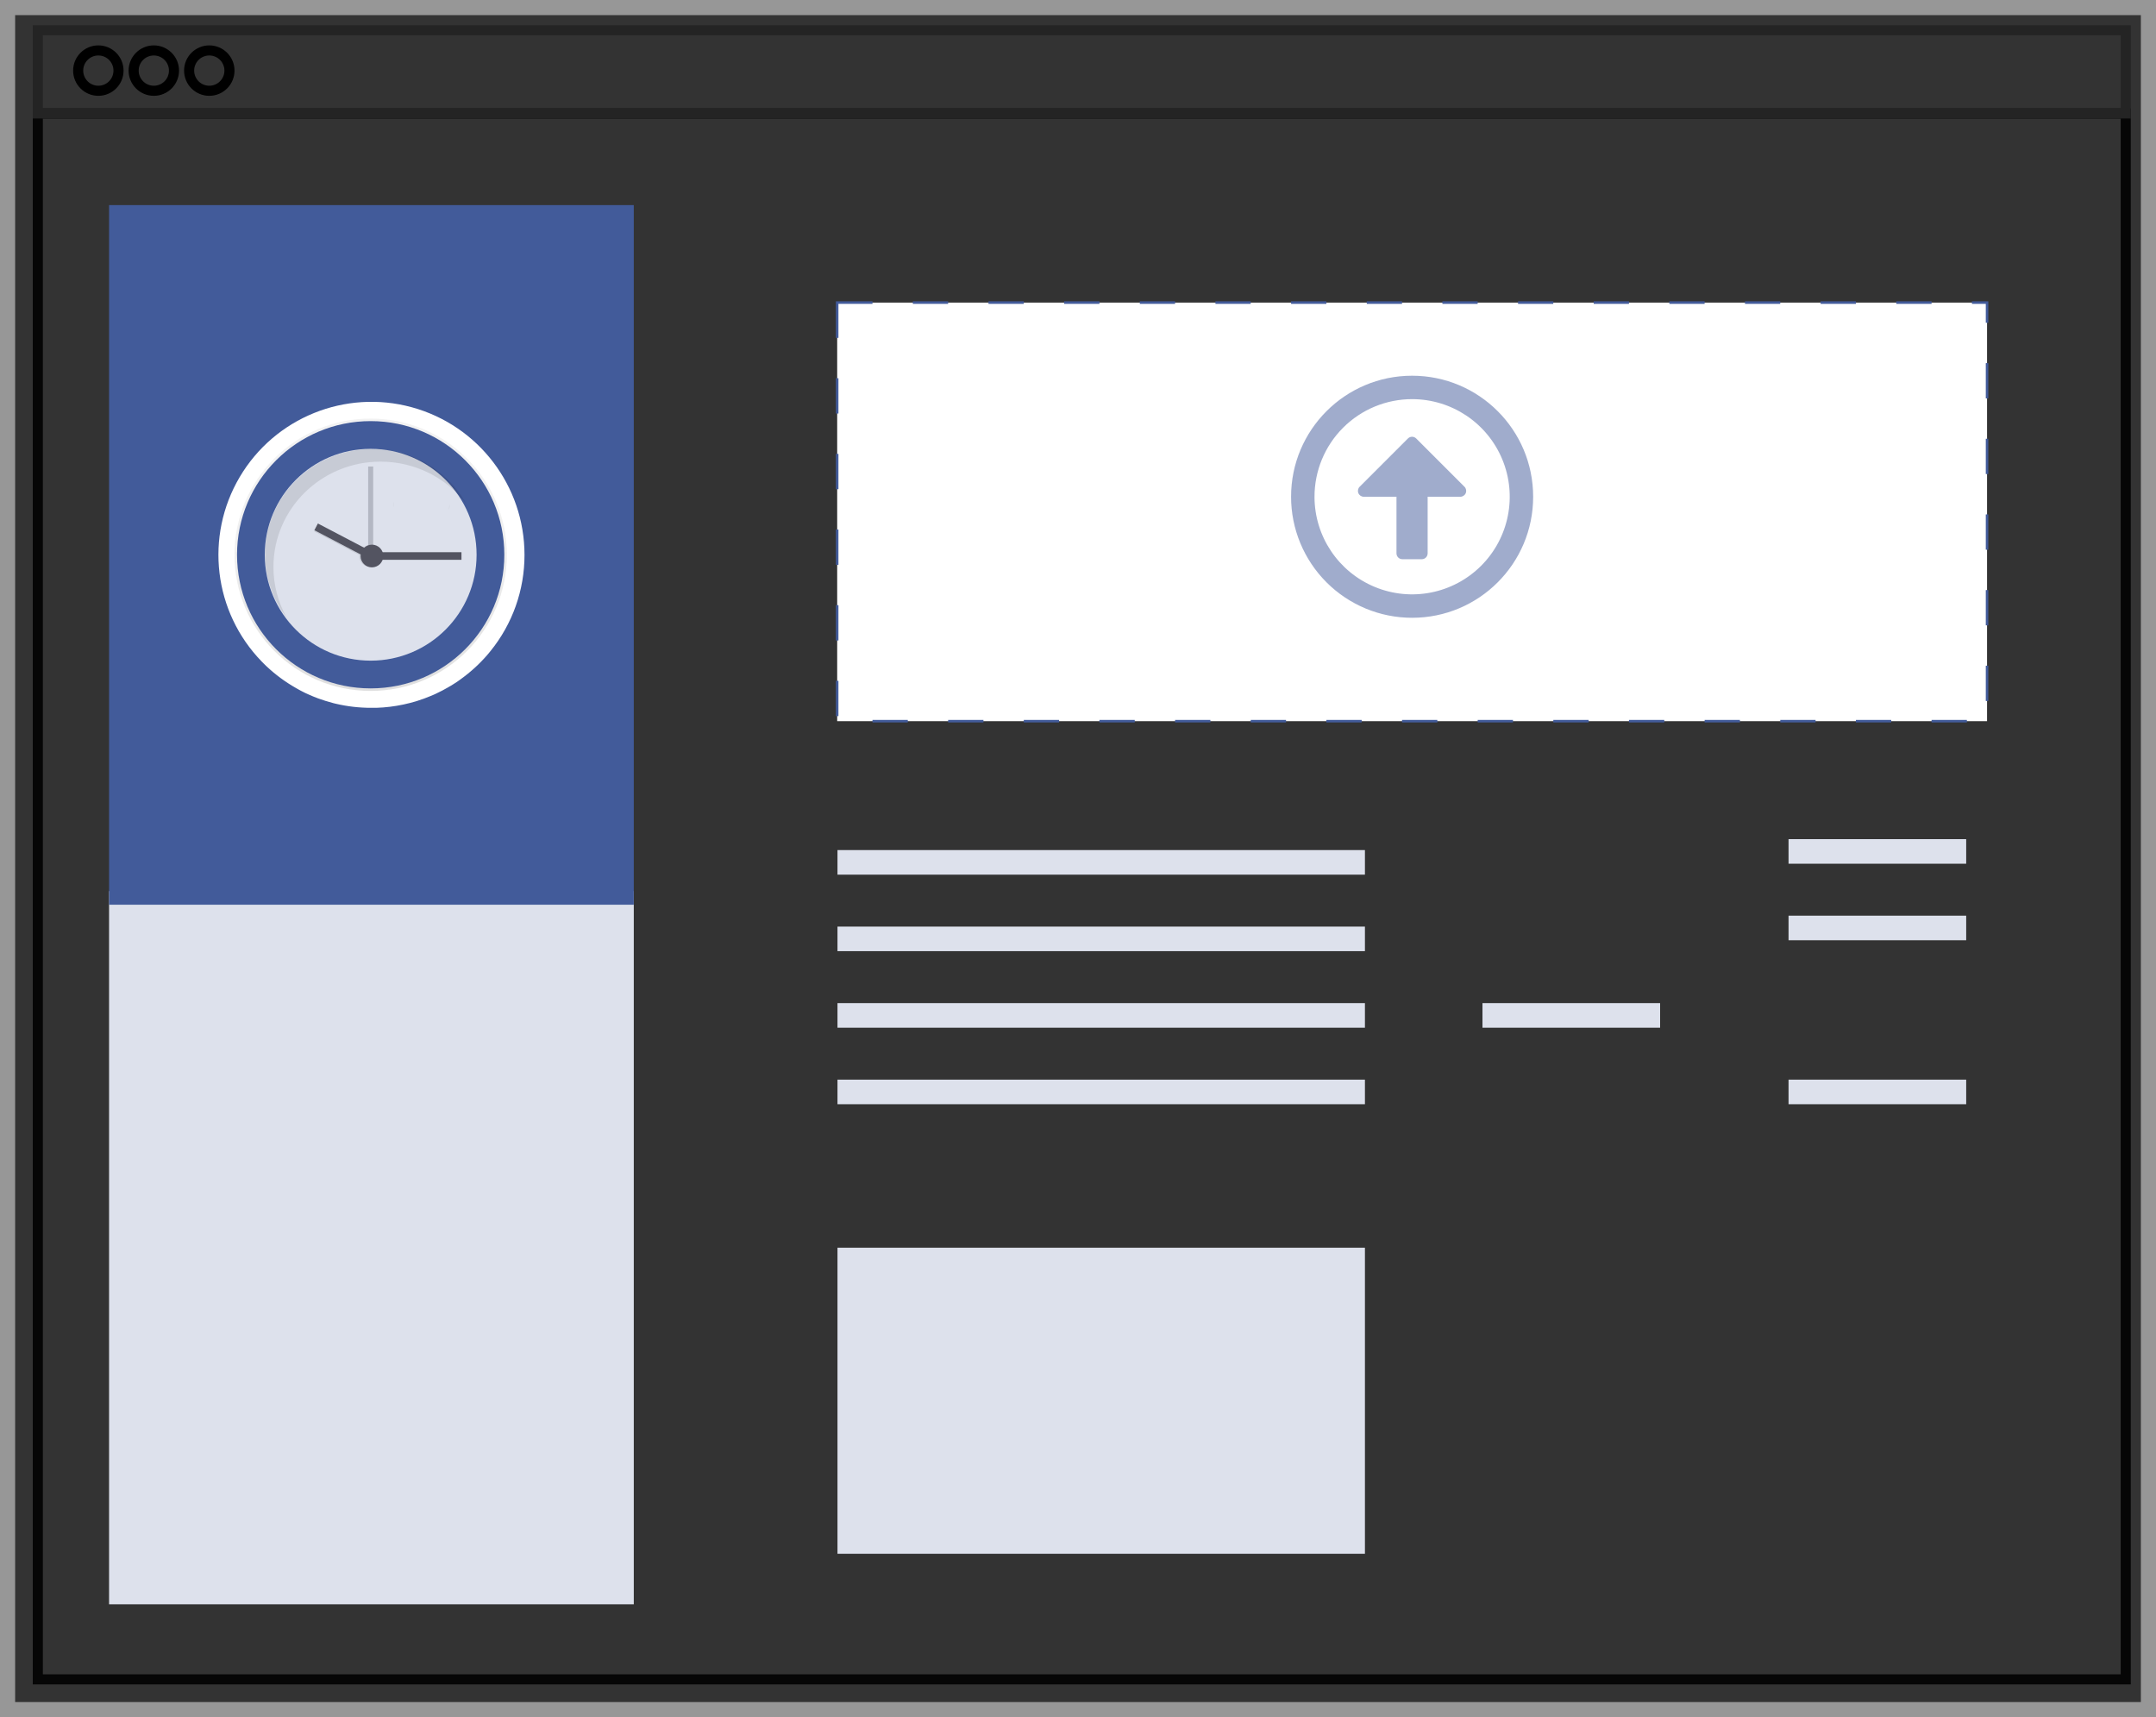 
<svg width="100%" height="100%" viewBox="0 0 855 681" version="1.1" xmlns="http://www.w3.org/2000/svg" xmlns:xlink="http://www.w3.org/1999/xlink">
    <rect x="0" y="0" width="855" height="681" fill="#333333" stroke="none"/>
    <!-- Generator: Sketch 49.3 (51167) - http://www.bohemiancoding.com/sketch -->
    <desc>Created with Sketch.</desc>
    <defs>
        <linearGradient x1="50%" y1="100%" x2="50%" y2="-3.43494416e-15%" id="linearGradient-1">
            <stop stop-color="#808080" stop-opacity="0.25" offset="0%"></stop>
            <stop stop-color="#808080" stop-opacity="0.12" offset="54%"></stop>
            <stop stop-color="#808080" stop-opacity="0.1" offset="100%"></stop>
        </linearGradient>
    </defs>
    <g id="Page-1" stroke="none" stroke-width="1" fill="none" fill-rule="evenodd">
        <g id="Group-18" transform="translate(3, 3)" fill-rule="nonzero">
            <g id="undraw_contrast_vb82">
                <polygon id="Shape" stroke="#979797" stroke-width="6" points="0 0 0 34.06 0 675 849 675 849 34.06 849 0"></polygon>
                <rect id="Rectangle-path" stroke="#060606" stroke-width="4" x="12" y="42" width="828" height="621"></rect>
                <rect id="Rectangle-path" stroke="#242424" stroke-width="4" x="12" y="9" width="828" height="33"></rect>
                <circle id="Oval" stroke="#000000" stroke-width="4" cx="36" cy="25" r="8"></circle>
                <circle id="Oval" stroke="#000000" stroke-width="4" cx="58" cy="25" r="8"></circle>
                <circle id="Oval" stroke="#000000" stroke-width="4" cx="80" cy="25" r="8"></circle>
            </g>
            <g id="Group-17" transform="translate(40, 78)">
                <path d="M208.34,272.37 L208.34,555.24 L27.89,555.24 C22.549,555.24 13.336,555.24 0.25,555.24 C0.25,541.381 0.25,531.987 0.25,527.06 L0.25,272.37 L208.34,272.37 Z" id="Shape" fill="#DDE1EC"></path>
                <rect id="Rectangle-path" fill="#DDE1EC" x="544.9" y="316.81" width="70.45" height="9.75"></rect>
                <rect id="Rectangle-path" fill="#DDE1EC" x="666.28" y="251.78" width="70.45" height="9.75"></rect>
                <rect id="Rectangle-path" fill="#DDE1EC" x="666.28" y="282.13" width="70.45" height="9.75"></rect>
                <rect id="Rectangle-path" fill="#DDE1EC" x="666.28" y="347.16" width="70.45" height="9.75"></rect>
                <rect id="Rectangle-path" fill="#DDE1EC" x="289.12" y="256.12" width="209.17" height="9.75"></rect>
                <rect id="Rectangle-path" fill="#DDE1EC" x="289.12" y="286.46" width="209.17" height="9.75"></rect>
                <rect id="Rectangle-path" fill="#DDE1EC" x="289.12" y="316.81" width="209.17" height="9.75"></rect>
                <rect id="Rectangle-path" fill="#DDE1EC" x="289.12" y="347.16" width="209.17" height="9.75"></rect>
                <rect id="Rectangle-path" fill="#425B9A" x="0.25" y="0.34" width="208.09" height="277.45"></rect>
                <path d="M165,139.07 C165.019,152.97 160.244,166.451 151.48,177.24 C151.15,177.65 150.82,178.05 150.48,178.45 C150.414,178.518 150.354,178.592 150.3,178.67 C147.195,182.263 143.681,185.482 139.83,188.26 L139.33,188.63 C138.64,189.12 137.94,189.63 137.23,190.05 L136.74,190.36 L135.69,191.01 C135.535,191.108 135.375,191.198 135.21,191.28 C135.08,191.373 134.943,191.457 134.8,191.53 C133.26,192.43 131.67,193.26 130.04,194.02 C129.86,194.12 129.66,194.2 129.47,194.29 C129.28,194.38 129.06,194.49 128.84,194.57 C128.62,194.65 128.19,194.86 127.84,194.99 C124.348,196.468 120.721,197.607 117.01,198.39 C113.473,199.147 109.875,199.586 106.26,199.7 L105.71,199.7 L104.28,199.7 C99.509,199.716 94.753,199.169 90.11,198.07 L89.24,197.86 C87.2,197.327 85.2,196.707 83.24,196 C82.05,195.56 80.87,195.08 79.72,194.57 C79.43,194.44 79.15,194.32 78.86,194.18 L77.99,193.79 L77.23,193.4 L76.43,192.99 L75.54,192.52 L74.54,191.95 L74.38,191.86 C70.117,189.441 66.162,186.517 62.6,183.15 C62.3,182.86 61.99,182.58 61.7,182.27 C61.41,181.96 61.07,181.65 60.77,181.33 C41.709,161.701 38.14,131.745 52.054,108.187 C65.968,84.628 93.925,73.293 120.317,80.51 C146.709,87.726 165.009,111.709 165,139.07 Z" id="Shape" fill="#FFFFFF"></path>
                <rect id="Rectangle-path" fill="#DDE1EC" x="289.12" y="413.81" width="209.17" height="121.39"></rect>
                <g id="Group-16" transform="translate(289, 39)">
                    <path d="M0,0 L456,0 L456,166 L0,166 L0,0 Z" id="Rectangle-path" stroke="#425B9A" fill="#FFFFFF" stroke-dasharray="14,16"></path>
                    <path d="M228,125 C254.51,125 276,103.51 276,77 C276,50.49 254.51,29 228,29 C201.49,29 180,50.49 180,77 C179.997,89.731 185.053,101.942 194.056,110.944 C203.058,119.947 215.269,125.003 228,125 Z M228,38.291 C243.656,38.291 257.771,47.722 263.762,62.187 C269.754,76.651 266.442,93.301 255.371,104.371 C244.301,115.442 227.651,118.754 213.187,112.762 C198.722,106.771 189.291,92.656 189.291,77 C189.288,66.733 193.365,56.885 200.625,49.625 C207.885,42.365 217.733,38.288 228,38.291 Z M231.868,101.772 L224.122,101.772 C222.841,101.767 221.805,100.73 221.799,99.45 L221.799,77 L208.835,77 C207.895,77 207.049,76.434 206.689,75.566 C206.33,74.698 206.528,73.699 207.192,73.035 L226.358,53.87 C227.26,52.991 228.697,52.991 229.599,53.87 L248.764,73.035 C249.428,73.699 249.627,74.698 249.268,75.566 C248.908,76.434 248.061,77 247.122,77 L234.158,77 L234.158,99.45 C234.152,100.713 233.142,101.743 231.878,101.772 L231.868,101.772 Z" id="Shape" fill="#425B9A" opacity="0.5"></path>
                </g>
                <g id="Group-15" transform="translate(50, 85)">
                    <circle id="Oval" fill="url(#linearGradient-1)" cx="54" cy="54" r="54"></circle>
                    <circle id="Oval" fill="#425B9A" cx="54" cy="54" r="53"></circle>
                    <circle id="Oval" fill="#DDE1EC" cx="54" cy="54" r="42"></circle>
                    <rect id="Rectangle-path" fill="#535461" opacity="0.3" x="53" y="19" width="2" height="37"></rect>
                    <g id="Group" opacity="0.1" transform="translate(31, 42)" fill="#000000">
                        <rect id="Rectangle-path" x="25.451" y="11.051" width="33.541" height="2.931"></rect>
                        <rect id="Rectangle-path" transform="translate(11.634, 6.841) rotate(-62.36) translate(-11.634, -6.841) " x="10.15" y="-4.922" width="2.968" height="23.524"></rect>
                        <ellipse id="Oval" cx="22.928" cy="12.517" rx="4.452" ry="4.397"></ellipse>
                    </g>
                    <rect id="Rectangle-path" fill="#535461" x="56" y="53" width="34" height="3"></rect>
                    <rect id="Rectangle-path" fill="#535461" transform="translate(43, 48.5) rotate(27.64) translate(-43, -48.5) " x="31" y="47" width="24" height="3"></rect>
                    <circle id="Oval" fill="#535461" cx="54.5" cy="54.5" r="4.5"></circle>
                    <g id="Group" opacity="0.1" transform="translate(12, 12)" fill="#000000">
                        <path d="M3.44,46.842 C3.44,23.776 22.457,5.078 45.917,5.078 C59.267,5.067 71.843,11.236 79.862,21.731 C72.633,8.815 58.675,0.061 42.615,0.061 C19.155,0.061 0.138,18.759 0.138,41.825 C0.124,50.886 3.122,59.704 8.674,66.937 C5.231,60.781 3.43,53.868 3.44,46.842 Z" id="Shape"></path>
                    </g>
                    <path d="M85.5,34 C85.5,34 84.72,35.52 85.109,36" id="Shape" fill="#000000" opacity="0.05"></path>
                    <path d="M63,33 C63,33 63.458,34.52 63,35" id="Shape" fill="#000000" opacity="0.05"></path>
                </g>
            </g>
        </g>
    </g>
</svg>

